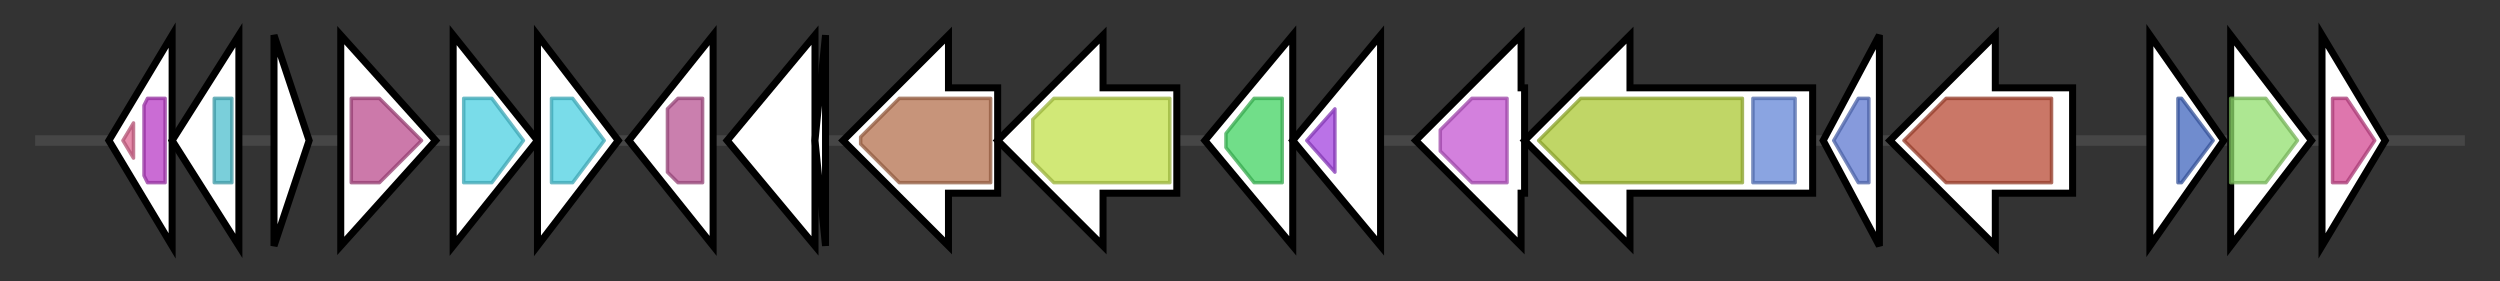 <svg version="1.1" baseProfile="full" xmlns="http://www.w3.org/2000/svg" width="711.667" height="80">
	<rect width="100%" height="100%" fill="#333333" stroke="none"/>
	<g>
		<line x1="10" y1="40.0" x2="701.667" y2="40.0" style="stroke:rgb(70,70,70); stroke-width:3 "/>
		<g>
			<title> (ctg8_272)</title>
			<polygon class=" (ctg8_272)" points="31,40 49,10 49,70" fill="rgb(255,255,255)" fill-opacity="1.0" stroke="rgb(0,0,0)" stroke-width="2"  />
			<g>
				<title>Sigma70_r4_2 (PF08281)
"Sigma-70, region 4"</title>
				<polygon class="PF08281" points="35,40 38,35 38,45" stroke-linejoin="round" width="5" height="24" fill="rgb(222,103,144)" stroke="rgb(177,82,115)" stroke-width="1" opacity="0.75" />
			</g>
			<g>
				<title>Sigma70_r2 (PF04542)
"Sigma-70 region 2"</title>
				<polygon class="PF04542" points="41,30 42,28 47,28 47,52 42,52 41,50" stroke-linejoin="round" width="6" height="24" fill="rgb(184,59,197)" stroke="rgb(147,47,157)" stroke-width="1" opacity="0.75" />
			</g>
		</g>
		<g>
			<title> (ctg8_273)</title>
			<polygon class=" (ctg8_273)" points="49,40 68,10 68,70" fill="rgb(255,255,255)" fill-opacity="1.0" stroke="rgb(0,0,0)" stroke-width="2"  />
			<g>
				<title>STN (PF07660)
"Secretin and TonB N terminus short domain"</title>
				<polygon class="PF07660" points="61,28 61,28 66,28 66,52 61,52 61,52" stroke-linejoin="round" width="5" height="24" fill="rgb(78,190,205)" stroke="rgb(62,152,164)" stroke-width="1" opacity="0.75" />
			</g>
		</g>
		<g>
			<title> (ctg8_274)</title>
			<polygon class=" (ctg8_274)" points="78,10 88,40 78,70" fill="rgb(255,255,255)" fill-opacity="1.0" stroke="rgb(0,0,0)" stroke-width="2"  />
		</g>
		<g>
			<title> (ctg8_275)</title>
			<polygon class=" (ctg8_275)" points="97,10 124,40 97,70" fill="rgb(255,255,255)" fill-opacity="1.0" stroke="rgb(0,0,0)" stroke-width="2"  />
			<g>
				<title>SBP_bac_3 (PF00497)
"Bacterial extracellular solute-binding proteins, family 3"</title>
				<polygon class="PF00497" points="100,28 108,28 120,40 108,52 100,52" stroke-linejoin="round" width="21" height="24" fill="rgb(186,76,141)" stroke="rgb(148,60,112)" stroke-width="1" opacity="0.75" />
			</g>
		</g>
		<g>
			<title> (ctg8_276)</title>
			<polygon class=" (ctg8_276)" points="129,10 153,40 129,70" fill="rgb(255,255,255)" fill-opacity="1.0" stroke="rgb(0,0,0)" stroke-width="2"  />
			<g>
				<title>BPD_transp_1 (PF00528)
"Binding-protein-dependent transport system inner membrane component"</title>
				<polygon class="PF00528" points="132,28 140,28 149,40 140,52 132,52" stroke-linejoin="round" width="20" height="24" fill="rgb(77,208,225)" stroke="rgb(61,166,180)" stroke-width="1" opacity="0.75" />
			</g>
		</g>
		<g>
			<title> (ctg8_277)</title>
			<polygon class=" (ctg8_277)" points="153,10 176,40 153,70" fill="rgb(255,255,255)" fill-opacity="1.0" stroke="rgb(0,0,0)" stroke-width="2"  />
			<g>
				<title>BPD_transp_1 (PF00528)
"Binding-protein-dependent transport system inner membrane component"</title>
				<polygon class="PF00528" points="157,28 163,28 172,40 163,52 157,52" stroke-linejoin="round" width="18" height="24" fill="rgb(77,208,225)" stroke="rgb(61,166,180)" stroke-width="1" opacity="0.75" />
			</g>
		</g>
		<g>
			<title> (ctg8_278)</title>
			<polygon class=" (ctg8_278)" points="179,40 203,10 203,70" fill="rgb(255,255,255)" fill-opacity="1.0" stroke="rgb(0,0,0)" stroke-width="2"  />
			<g>
				<title>BPL_N (PF09825)
"Biotin-protein ligase, N terminal"</title>
				<polygon class="PF09825" points="190,31 193,28 200,28 200,52 193,52 190,49" stroke-linejoin="round" width="10" height="24" fill="rgb(184,84,147)" stroke="rgb(147,67,117)" stroke-width="1" opacity="0.75" />
			</g>
		</g>
		<g>
			<title> (ctg8_279)</title>
			<polygon class=" (ctg8_279)" points="207,40 232,10 232,70" fill="rgb(255,255,255)" fill-opacity="1.0" stroke="rgb(0,0,0)" stroke-width="2"  />
		</g>
		<g>
			<title> (ctg8_280)</title>
			<polygon class=" (ctg8_280)" points="232,40 235,10 235,70" fill="rgb(255,255,255)" fill-opacity="1.0" stroke="rgb(0,0,0)" stroke-width="2"  />
		</g>
		<g>
			<title> (ctg8_281)</title>
			<polygon class=" (ctg8_281)" points="284,25 270,25 270,10 240,40 270,70 270,55 284,55" fill="rgb(255,255,255)" fill-opacity="1.0" stroke="rgb(0,0,0)" stroke-width="2"  />
			<g>
				<title>Bac_luciferase (PF00296)
"Luciferase-like monooxygenase"</title>
				<polygon class="PF00296" points="245,39 256,28 282,28 282,52 256,52 245,41" stroke-linejoin="round" width="37" height="24" fill="rgb(180,112,78)" stroke="rgb(144,89,62)" stroke-width="1" opacity="0.75" />
			</g>
		</g>
		<g>
			<title> (ctg8_282)</title>
			<polygon class=" (ctg8_282)" points="335,25 314,25 314,10 284,40 314,70 314,55 335,55" fill="rgb(255,255,255)" fill-opacity="1.0" stroke="rgb(0,0,0)" stroke-width="2"  />
			<g>
				<title>MFS_1 (PF07690)
"Major Facilitator Superfamily"</title>
				<polygon class="PF07690" points="294,34 300,28 333,28 333,52 300,52 294,46" stroke-linejoin="round" width="39" height="24" fill="rgb(193,224,74)" stroke="rgb(154,179,59)" stroke-width="1" opacity="0.75" />
			</g>
		</g>
		<g>
			<title> (ctg8_283)</title>
			<polygon class=" (ctg8_283)" points="343,40 368,10 368,70" fill="rgb(255,255,255)" fill-opacity="1.0" stroke="rgb(0,0,0)" stroke-width="2"  />
			<g>
				<title>CDPS (PF16715)
"Cyclodipeptide synthase"</title>
				<polygon class="PF16715" points="349,38 357,28 365,28 365,52 357,52 349,42" stroke-linejoin="round" width="16" height="24" fill="rgb(66,210,97)" stroke="rgb(52,168,77)" stroke-width="1" opacity="0.75" />
			</g>
		</g>
		<g>
			<title> (ctg8_284)</title>
			<polygon class=" (ctg8_284)" points="368,40 393,10 393,70" fill="rgb(255,255,255)" fill-opacity="1.0" stroke="rgb(0,0,0)" stroke-width="2"  />
			<g>
				<title>2OG-FeII_Oxy_3 (PF13640)
"2OG-Fe(II) oxygenase superfamily"</title>
				<polygon class="PF13640" points="372,40 380,31 380,49" stroke-linejoin="round" width="11" height="24" fill="rgb(163,67,223)" stroke="rgb(130,53,178)" stroke-width="1" opacity="0.75" />
			</g>
		</g>
		<g>
			<title> (ctg8_285)</title>
			<polygon class=" (ctg8_285)" points="434,25 433,25 433,10 403,40 433,70 433,55 434,55" fill="rgb(255,255,255)" fill-opacity="1.0" stroke="rgb(0,0,0)" stroke-width="2"  />
			<g>
				<title>NMT1 (PF09084)
"NMT1/THI5 like"</title>
				<polygon class="PF09084" points="410,37 419,28 429,28 429,52 419,52 410,43" stroke-linejoin="round" width="19" height="24" fill="rgb(196,85,209)" stroke="rgb(156,68,167)" stroke-width="1" opacity="0.75" />
			</g>
		</g>
		<g>
			<title> (ctg8_286)</title>
			<polygon class=" (ctg8_286)" points="516,25 464,25 464,10 434,40 464,70 464,55 516,55" fill="rgb(255,255,255)" fill-opacity="1.0" stroke="rgb(0,0,0)" stroke-width="2"  />
			<g>
				<title>TonB_dep_Rec (PF00593)
"TonB dependent receptor"</title>
				<polygon class="PF00593" points="438,40 450,28 496,28 496,52 450,52" stroke-linejoin="round" width="62" height="24" fill="rgb(171,200,51)" stroke="rgb(136,160,40)" stroke-width="1" opacity="0.75" />
			</g>
			<g>
				<title>Plug (PF07715)
"TonB-dependent Receptor Plug Domain"</title>
				<rect class="PF07715" x="499" y="28" stroke-linejoin="round" width="12" height="24" fill="rgb(99,133,214)" stroke="rgb(79,106,171)" stroke-width="1" opacity="0.75" />
			</g>
		</g>
		<g>
			<title> (ctg8_287)</title>
			<polygon class=" (ctg8_287)" points="519,40 535,10 535,70" fill="rgb(255,255,255)" fill-opacity="1.0" stroke="rgb(0,0,0)" stroke-width="2"  />
			<g>
				<title>Ribonuc_L-PSP (PF01042)
"Endoribonuclease L-PSP"</title>
				<polygon class="PF01042" points="522,40 529,28 532,28 532,52 529,52" stroke-linejoin="round" width="13" height="24" fill="rgb(93,120,208)" stroke="rgb(74,96,166)" stroke-width="1" opacity="0.75" />
			</g>
		</g>
		<g>
			<title> (ctg8_288)</title>
			<polygon class=" (ctg8_288)" points="590,25 568,25 568,10 538,40 568,70 568,55 590,55" fill="rgb(255,255,255)" fill-opacity="1.0" stroke="rgb(0,0,0)" stroke-width="2"  />
			<g>
				<title>Amino_oxidase (PF01593)
"Flavin containing amine oxidoreductase"</title>
				<polygon class="PF01593" points="542,40 554,28 584,28 584,52 554,52" stroke-linejoin="round" width="45" height="24" fill="rgb(184,74,52)" stroke="rgb(147,59,41)" stroke-width="1" opacity="0.75" />
			</g>
		</g>
		<g>
			<title> (ctg8_289)</title>
			<polygon class=" (ctg8_289)" points="612,10 633,40 612,70" fill="rgb(255,255,255)" fill-opacity="1.0" stroke="rgb(0,0,0)" stroke-width="2"  />
			<g>
				<title>DUF2170 (PF09938)
"Uncharacterized protein conserved in bacteria (DUF2170)"</title>
				<polygon class="PF09938" points="620,28 621,28 630,40 621,52 620,52" stroke-linejoin="round" width="13" height="24" fill="rgb(64,102,189)" stroke="rgb(51,81,151)" stroke-width="1" opacity="0.75" />
			</g>
		</g>
		<g>
			<title> (ctg8_290)</title>
			<polygon class=" (ctg8_290)" points="635,10 658,40 635,70" fill="rgb(255,255,255)" fill-opacity="1.0" stroke="rgb(0,0,0)" stroke-width="2"  />
			<g>
				<title>PspA_IM30 (PF04012)
"PspA/IM30 family"</title>
				<polygon class="PF04012" points="635,28 645,28 654,40 645,52 635,52" stroke-linejoin="round" width="22" height="24" fill="rgb(146,222,109)" stroke="rgb(116,177,87)" stroke-width="1" opacity="0.75" />
			</g>
		</g>
		<g>
			<title> (ctg8_291)</title>
			<polygon class=" (ctg8_291)" points="661,10 679,40 661,70" fill="rgb(255,255,255)" fill-opacity="1.0" stroke="rgb(0,0,0)" stroke-width="2"  />
			<g>
				<title>Rhomboid (PF01694)
"Rhomboid family"</title>
				<polygon class="PF01694" points="664,28 668,28 676,40 668,52 664,52" stroke-linejoin="round" width="14" height="24" fill="rgb(210,72,145)" stroke="rgb(168,57,116)" stroke-width="1" opacity="0.75" />
			</g>
		</g>
	</g>
</svg>
